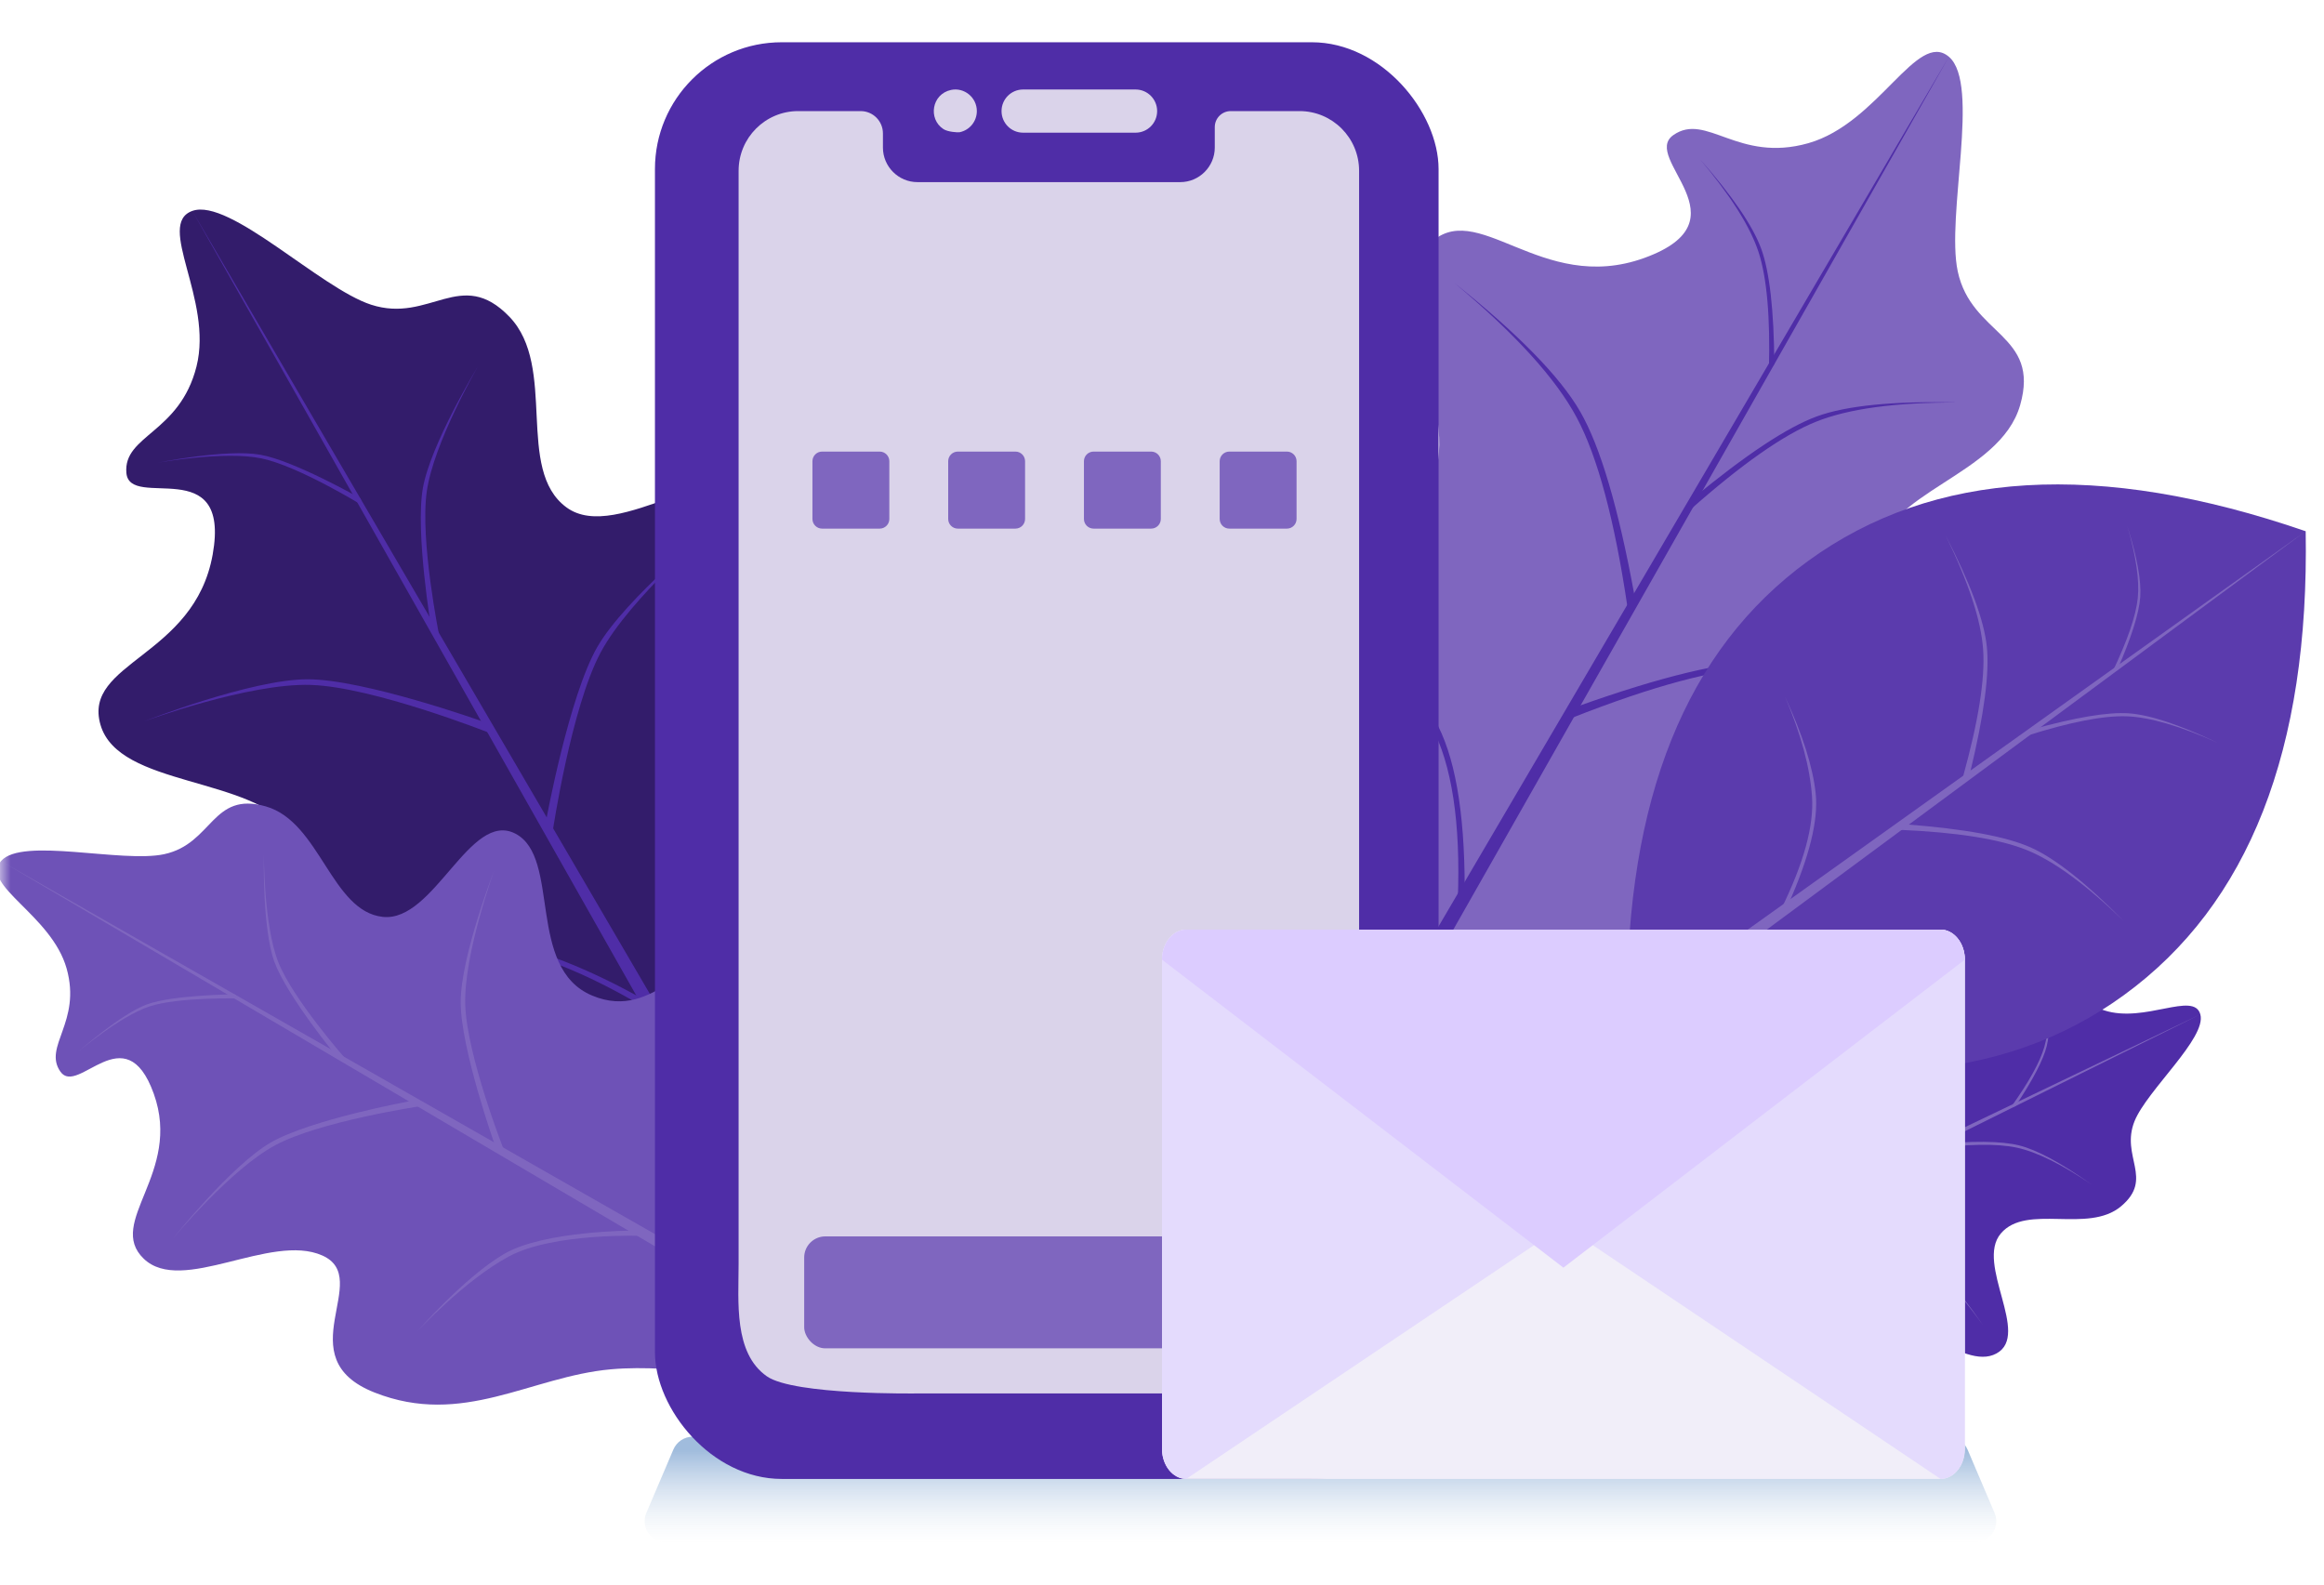 <svg width="110" height="75" viewBox="0 0 110 75" fill="none" xmlns="http://www.w3.org/2000/svg">
<rect width="110" height="75" fill="white"/>
<mask id="mask0" mask-type="alpha" maskUnits="userSpaceOnUse" x="0" y="0" width="110" height="75">
<rect width="110" height="75" fill="white"/>
</mask>
<g mask="url(#mask0)">
<path d="M73.218 63.63C76.74 65.522 83.424 67.502 85.645 67.264C87.865 67.026 85.906 64.533 88.078 63.102C90.25 61.671 92.854 64.954 94.496 64.062C96.138 63.171 93.485 59.821 94.702 58.384C95.918 56.947 98.827 58.412 100.395 57.095C101.963 55.777 100.355 54.747 101.033 53.065C101.62 51.607 104.454 49.128 104.147 48.013C103.841 46.898 101.51 48.448 99.59 47.819C97.669 47.189 97.736 45.528 96.622 45.547C95.509 45.566 97.026 48.659 94.058 47.913C91.089 47.168 91.185 43.869 89.31 44.279C87.435 44.688 87.515 48.629 85.772 49.723C84.03 50.817 83.441 46.572 80.597 48.528C77.754 50.485 77.901 53.549 76.486 56.112C75.252 58.347 73.326 59.701 72.798 62.77C72.765 62.966 73.038 63.534 73.218 63.63L73.218 63.63Z" fill="#4F2DA7"/>
<path d="M84.674 65.283C83.62 63.973 82.573 62.993 81.536 62.342C80.499 61.691 78.932 61.39 76.837 61.439L77.181 61.272C79.277 61.308 80.786 61.636 81.708 62.258C82.63 62.88 83.619 63.888 84.674 65.283V65.283Z" fill="#7F66BF"/>
<path d="M81.561 51.043C81.944 52.68 82.073 54.108 81.947 55.327C81.821 56.545 81.122 58.022 79.849 59.758L80.193 59.59C81.399 57.801 82.041 56.352 82.119 55.243C82.197 54.133 82.011 52.733 81.561 51.043Z" fill="#7F66BF"/>
<path d="M93.859 62.72C92.58 60.952 91.422 59.742 90.385 59.091C89.347 58.44 87.641 57.852 85.266 57.328L85.61 57.16C87.986 57.77 89.635 58.385 90.557 59.007C91.479 59.628 92.579 60.866 93.859 62.72Z" fill="#7F66BF"/>
<path d="M89.32 45.555C89.927 47.651 90.167 49.309 90.041 50.527C89.916 51.745 89.328 53.452 88.279 55.646L88.623 55.478C89.605 53.231 90.135 51.552 90.213 50.443C90.291 49.334 89.993 47.704 89.32 45.555V45.555Z" fill="#7F66BF"/>
<path d="M99.001 56.066C97.581 55.104 96.401 54.522 95.46 54.32C94.519 54.118 93.102 54.143 91.207 54.394L91.416 54.178C93.334 53.989 94.717 54.001 95.565 54.212C96.413 54.423 97.558 55.041 99.001 56.066L99.001 56.066Z" fill="#7F66BF"/>
<path d="M96.858 46.496C97 47.813 96.969 48.83 96.765 49.545C96.562 50.26 96.031 51.218 95.172 52.42L95.395 52.356C96.22 51.115 96.714 50.168 96.877 49.513C97.041 48.858 97.034 47.852 96.858 46.496L96.858 46.496Z" fill="#7F66BF"/>
<path d="M104.147 48.01L67.126 66.388L66.874 65.872L104.147 48.01Z" fill="#7F66BF"/>
<path d="M63.294 54.477C70.105 53.789 81.491 50.199 84.415 47.736C87.34 45.272 82.171 43.61 83.884 39.498C85.597 35.386 92.438 37.553 93.916 34.715C95.394 31.877 88.419 29.662 88.77 26.457C89.121 23.252 94.654 22.546 95.618 19.175C96.583 15.803 93.313 15.881 92.664 12.843C92.103 10.211 93.751 3.978 92.248 2.689C90.745 1.4 88.921 5.831 85.592 6.777C82.262 7.723 80.766 5.3 79.204 6.393C77.641 7.487 82.757 10.425 77.829 12.209C72.901 13.993 69.878 9.219 67.609 11.596C65.339 13.973 69.226 19.49 67.8 22.712C66.374 25.933 61.473 20.471 59.309 25.971C57.145 31.471 60.29 35.681 60.734 40.673C61.122 45.028 59.684 48.796 61.875 53.658C62.015 53.968 62.947 54.512 63.294 54.477L63.294 54.477Z" fill="#7F66BF"/>
<path d="M81.141 45.853C78.389 45.004 75.965 44.613 73.869 44.683C71.773 44.752 69.261 45.825 66.333 47.901L66.661 47.334C69.671 45.378 72.129 44.399 74.033 44.399C75.937 44.398 78.306 44.883 81.141 45.853V45.853Z" fill="#4F2DA7"/>
<path d="M63.085 28.617C65.197 30.576 66.747 32.48 67.735 34.33C68.723 36.179 69.145 38.946 68.999 42.629L69.327 42.062C69.327 38.367 68.851 35.696 67.899 34.046C66.948 32.397 65.343 30.587 63.085 28.617Z" fill="#4F2DA7"/>
<path d="M91.725 33.42C88.216 32.133 85.414 31.525 83.318 31.594C81.222 31.663 78.237 32.463 74.363 33.993L74.691 33.426C78.647 32.016 81.578 31.311 83.482 31.31C85.386 31.309 88.134 32.013 91.725 33.42Z" fill="#4F2DA7"/>
<path d="M68.845 13.397C71.714 15.793 73.642 17.916 74.63 19.765C75.618 21.615 76.418 24.6 77.03 28.72L77.357 28.152C76.6 24.021 75.746 21.131 74.794 19.481C73.843 17.832 71.859 15.804 68.845 13.397V13.397Z" fill="#4F2DA7"/>
<path d="M92.653 19.05C89.716 19.043 87.484 19.346 85.955 19.961C84.426 20.575 82.437 21.968 79.988 24.139L80.077 23.632C82.62 21.528 84.594 20.22 85.999 19.707C87.405 19.195 89.623 18.976 92.653 19.05L92.653 19.05Z" fill="#4F2DA7"/>
<path d="M80.448 7.515C81.91 9.249 82.84 10.722 83.236 11.932C83.631 13.142 83.795 15.011 83.726 17.539L83.982 17.235C83.965 14.684 83.758 12.866 83.364 11.78C82.968 10.693 81.996 9.271 80.448 7.515L80.448 7.515Z" fill="#4F2DA7"/>
<path d="M92.246 2.685L58.274 62.517L57.422 62.025L92.246 2.685Z" fill="#4F2DA7"/>
<path fill-rule="evenodd" clip-rule="evenodd" d="M77.649 48.69C87.119 51.81 94.738 51.307 100.524 47.104C106.443 42.803 109.313 35.483 109.133 25.144C99.356 21.778 91.507 22.246 85.588 26.546C79.799 30.752 76.966 37.831 77.011 47.812C77.012 48.037 77.43 48.618 77.649 48.69L77.649 48.69Z" fill="#5B3BAD"/>
<path d="M84.491 32.981C85.241 34.736 85.666 36.306 85.766 37.692C85.865 39.078 85.375 40.866 84.294 43.057L84.645 42.801C85.641 40.565 86.073 38.819 85.941 37.564C85.81 36.309 85.326 34.782 84.491 32.981L84.491 32.981Z" fill="#7F66BF"/>
<path d="M100.533 43.607C98.756 41.882 97.223 40.758 95.936 40.236C94.648 39.712 92.626 39.392 89.868 39.275L90.22 39.019C92.995 39.232 94.959 39.595 96.112 40.108C97.264 40.621 98.738 41.787 100.533 43.607L100.533 43.607Z" fill="#7F66BF"/>
<path d="M92.079 25.319C93.17 27.543 93.765 29.347 93.865 30.733C93.965 32.119 93.644 34.142 92.904 36.801L93.255 36.545C93.91 33.841 94.172 31.861 94.041 30.606C93.909 29.351 93.255 27.589 92.079 25.319L92.079 25.319Z" fill="#7F66BF"/>
<path d="M104.968 35.158C103.192 34.362 101.758 33.944 100.667 33.904C99.576 33.864 97.997 34.171 95.929 34.825L96.12 34.542C98.226 33.954 99.774 33.694 100.763 33.763C101.752 33.832 103.153 34.297 104.968 35.158L104.968 35.158Z" fill="#7F66BF"/>
<path d="M100.688 24.886C101.106 26.33 101.272 27.472 101.185 28.311C101.098 29.15 100.694 30.326 99.971 31.838L100.208 31.722C100.885 30.174 101.25 29.017 101.304 28.253C101.357 27.489 101.152 26.367 100.688 24.886L100.688 24.886Z" fill="#7F66BF"/>
<path d="M109.132 25.142L77.521 48.514L77.138 47.987L109.132 25.142Z" fill="#7F66BF"/>
<path d="M37.62 58.023C40.267 52.133 42.705 41.14 42.077 37.591C41.449 34.041 37.663 37.482 35.124 34.146C32.584 30.811 37.567 26.241 35.954 23.697C34.34 21.154 29.254 25.81 26.811 24.014C24.368 22.218 26.399 17.365 24.109 14.99C21.819 12.614 20.344 15.322 17.566 14.422C15.161 13.642 10.864 9.36 9.108 9.981C7.351 10.602 10.099 14.179 9.301 17.345C8.503 20.511 5.828 20.592 5.982 22.384C6.136 24.175 10.935 21.378 10.067 26.245C9.199 31.112 3.891 31.334 4.757 34.308C5.622 37.281 11.942 36.703 13.892 39.385C15.842 42.067 9.09 43.5 12.547 47.857C16.005 52.215 20.91 51.628 25.182 53.615C28.909 55.348 31.298 58.297 36.285 58.796C36.603 58.828 37.485 58.323 37.62 58.023Z" fill="#331C6B"/>
<path d="M39.005 39.382C39.005 39.382 36.025 42.155 34.63 44.773C33.234 47.391 33.702 52.446 33.702 52.446L33.394 51.911C33.394 51.911 33.132 46.84 34.476 44.505C35.82 42.171 39.005 39.382 39.005 39.382Z" fill="#89B8EE"/>
<path d="M16.48 46.02C16.48 46.02 20.362 44.814 23.317 44.91C26.273 45.005 30.666 47.785 30.666 47.785L30.358 47.249C30.358 47.249 25.848 44.641 23.163 44.642C20.478 44.644 16.48 46.02 16.48 46.02Z" fill="#4F2DA7"/>
<path d="M33.87 24.879C33.87 24.879 29.822 28.271 28.426 30.889C27.031 33.506 26.163 39.335 26.163 39.335L25.856 38.8C25.856 38.8 26.928 32.955 28.272 30.621C29.616 28.287 33.87 24.879 33.87 24.879Z" fill="#4F2DA7"/>
<path d="M6.805 34.147C6.805 34.147 11.755 32.323 14.711 32.418C17.666 32.514 23.127 34.674 23.127 34.674L22.819 34.139C22.819 34.139 17.242 32.15 14.557 32.151C11.872 32.152 6.805 34.147 6.805 34.147Z" fill="#4F2DA7"/>
<path d="M22.613 17.355C22.613 17.355 20.531 20.949 20.201 23.257C19.871 25.565 20.792 30.1 20.792 30.1L20.421 29.788C20.421 29.788 19.648 25.186 20.016 23.101C20.383 21.017 22.613 17.355 22.613 17.355Z" fill="#4F2DA7"/>
<path d="M7.481 21.897C7.481 21.897 10.631 21.329 12.388 21.699C14.144 22.068 17.181 23.938 17.181 23.938L17.054 23.585C17.054 23.585 13.929 21.806 12.324 21.523C10.719 21.239 7.481 21.897 7.481 21.897Z" fill="#4F2DA7"/>
<path d="M9.104 9.983L42.726 67.522L41.925 67.986L9.104 9.983Z" fill="#4F2DA7"/>
<path d="M39.404 62.847C38.886 57.642 36.164 48.944 34.293 46.711C32.421 44.478 31.154 48.429 28.029 47.122C24.904 45.816 26.556 40.587 24.399 39.46C22.243 38.332 20.554 43.663 18.117 43.397C15.681 43.131 15.148 38.904 12.585 38.169C10.022 37.434 10.08 39.933 7.769 40.43C5.768 40.861 1.03 39.605 0.049 40.755C-0.932 41.904 2.436 43.295 3.153 45.839C3.87 48.382 2.027 49.527 2.857 50.72C3.688 51.913 5.925 48.002 7.278 51.767C8.631 55.532 4.999 57.845 6.805 59.578C8.61 61.31 12.808 58.336 15.256 59.424C17.704 60.512 13.548 64.261 17.729 65.91C21.909 67.56 25.111 65.155 28.907 64.812C32.219 64.512 35.082 65.609 38.78 63.932C39.016 63.825 39.43 63.112 39.404 62.847Z" fill="#6E52B7"/>
<path d="M32.861 49.215C32.861 49.215 31.89 52.371 31.966 54.773C32.043 57.176 34.409 60.53 34.409 60.53L33.977 60.279C33.977 60.279 31.75 56.831 31.751 54.648C31.752 52.465 32.861 49.215 32.861 49.215Z" fill="#B3D2F7"/>
<path d="M19.745 63.024C19.745 63.024 21.98 60.601 24.091 59.467C26.201 58.333 30.401 58.496 30.401 58.496L29.97 58.245C29.97 58.245 25.757 58.249 23.875 59.342C21.993 60.434 19.745 63.024 19.745 63.024Z" fill="#7F66BF"/>
<path d="M23.415 41.135C23.415 41.135 21.944 45.158 22.021 47.561C22.098 49.963 23.84 54.402 23.84 54.402L23.408 54.152C23.408 54.152 21.804 49.618 21.805 47.435C21.806 45.253 23.415 41.135 23.415 41.135Z" fill="#7F66BF"/>
<path d="M8.177 58.633C8.177 58.633 10.911 55.342 13.022 54.208C15.132 53.073 19.832 52.368 19.832 52.368L19.4 52.118C19.4 52.118 14.688 52.99 12.806 54.082C10.924 55.175 8.177 58.633 8.177 58.633Z" fill="#7F66BF"/>
<path d="M12.49 40.435C12.49 40.435 12.479 43.801 13.178 45.553C13.877 47.305 16.351 50.11 16.351 50.11L15.965 50.042C15.965 50.042 13.568 47.13 12.985 45.519C12.403 43.909 12.49 40.435 12.49 40.435Z" fill="#7F66BF"/>
<path d="M3.712 49.77C3.712 49.77 5.692 48.091 7.072 47.636C8.453 47.182 11.336 47.258 11.336 47.258L11.104 47.063C11.104 47.063 8.196 47.085 6.956 47.539C5.717 47.993 3.712 49.77 3.712 49.77Z" fill="#7F66BF"/>
<path d="M0.048 40.757L46.813 67.431L46.438 68.082L0.048 40.757Z" fill="#7F66BF"/>
<path d="M31.872 68.608C32.029 68.239 32.391 68 32.792 68H92.208C92.609 68 92.971 68.239 93.128 68.608L94.407 71.608C94.688 72.267 94.204 73 93.487 73H31.513C30.796 73 30.312 72.267 30.593 71.608L31.872 68.608Z" fill="url(#paint0_linear)"/>
<rect x="31" y="2" width="37.091" height="68" rx="6" fill="#4F2DA7"/>
<path d="M61.51 5.258H58.254C57.836 5.258 57.498 5.598 57.498 6.016V6.985C57.498 7.885 56.763 8.62 55.866 8.62H43.423C42.526 8.62 41.791 7.885 41.791 6.985V6.315C41.791 5.731 41.319 5.258 40.736 5.258H37.779C36.222 5.258 34.96 6.523 34.96 8.083V59.824C34.96 61.611 34.718 64.038 36.298 65.143C37.587 66.045 43.444 65.953 43.444 65.953H61.51C63.067 65.953 64.329 64.688 64.329 63.128V8.083C64.329 6.523 63.067 5.258 61.51 5.258Z" fill="#DAD3EA"/>
<rect x="38.064" y="58.52" width="23.844" height="5.299" rx="1" fill="#7F66BF"/>
<path d="M53.75 6.28H48.425C47.861 6.28 47.405 5.823 47.405 5.258C47.405 4.694 47.861 4.236 48.425 4.236H53.75C54.313 4.236 54.77 4.694 54.77 5.258C54.77 5.823 54.313 6.28 53.75 6.28Z" fill="#DAD3EA"/>
<path d="M44.651 6.108C43.921 5.627 44.098 4.452 45.017 4.256C45.642 4.127 46.236 4.612 46.236 5.258C46.236 5.732 45.91 6.158 45.415 6.26C45.35 6.273 44.858 6.249 44.651 6.108Z" fill="#DAD3EA"/>
<path fill-rule="evenodd" clip-rule="evenodd" d="M38.91 25.02H41.639C41.889 25.02 42.094 24.815 42.094 24.564V21.829C42.094 21.579 41.889 21.374 41.639 21.374H38.91C38.66 21.374 38.455 21.579 38.455 21.829V24.564C38.455 24.815 38.66 25.02 38.91 25.02ZM45.335 25.02H48.064C48.314 25.02 48.519 24.815 48.519 24.564V21.829C48.519 21.579 48.314 21.374 48.064 21.374H45.335C45.085 21.374 44.88 21.579 44.88 21.829V24.564C44.88 24.815 45.085 25.02 45.335 25.02ZM54.489 25.02H51.761C51.51 25.02 51.305 24.815 51.305 24.564V21.829C51.305 21.579 51.51 21.374 51.761 21.374H54.489C54.739 21.374 54.944 21.579 54.944 21.829V24.564C54.944 24.815 54.739 25.02 54.489 25.02ZM58.185 25.02H60.914C61.164 25.02 61.369 24.815 61.369 24.564V21.829C61.369 21.579 61.164 21.374 60.914 21.374H58.185C57.935 21.374 57.73 21.579 57.73 21.829V24.564C57.73 24.815 57.935 25.02 58.185 25.02Z" fill="#7F66BF"/>
<path d="M93 68.579C93 65.81 93 56.218 93 53.903V51.308V45.422C93 44.64 92.484 44 91.853 44H91.446C89.809 44 57.929 44 56.147 44C55.516 44 55 44.64 55 45.422V51.308C55 53.123 55 54.682 55 56.497V68.579C55 69.36 55.516 70 56.147 70H61.645H62.093C62.633 70 90.739 70 91.853 70C92.484 70 93 69.36 93 68.579Z" fill="#F1EEF9"/>
<path d="M74 58C74 58 74 58 56.147 44C55.516 44 55 44.64 55 45.422V51.308C55 53.123 55 54.682 55 56.497V68.579C55 69.36 55.516 70 56.147 70C74 58 74 58 74 58Z" fill="#E4DBFD"/>
<path d="M74 58C74 58 74 58 91.853 70C92.484 70 93 69.36 93 68.579V62.692C93 60.877 93 59.318 93 57.503V45.422C93 44.64 92.484 44 91.853 44C74 58 74 58 74 58Z" fill="#E4DBFD"/>
<path d="M93 45.422C93 44.64 92.484 44 91.853 44H91.446C89.809 44 57.929 44 56.147 44C55.516 44 55 44.64 55 45.422C74 60 74 60 74 60C74 60 74 60 93 45.422Z" fill="#DCCCFF"/>
</g>
<defs>
<linearGradient id="paint0_linear" x1="62.5" y1="68" x2="62.5" y2="73" gradientUnits="userSpaceOnUse">
<stop offset="0.13" stop-color="#A0BCDD"/>
<stop offset="1" stop-color="#E0E9F3" stop-opacity="0"/>
</linearGradient>
</defs>
</svg>
